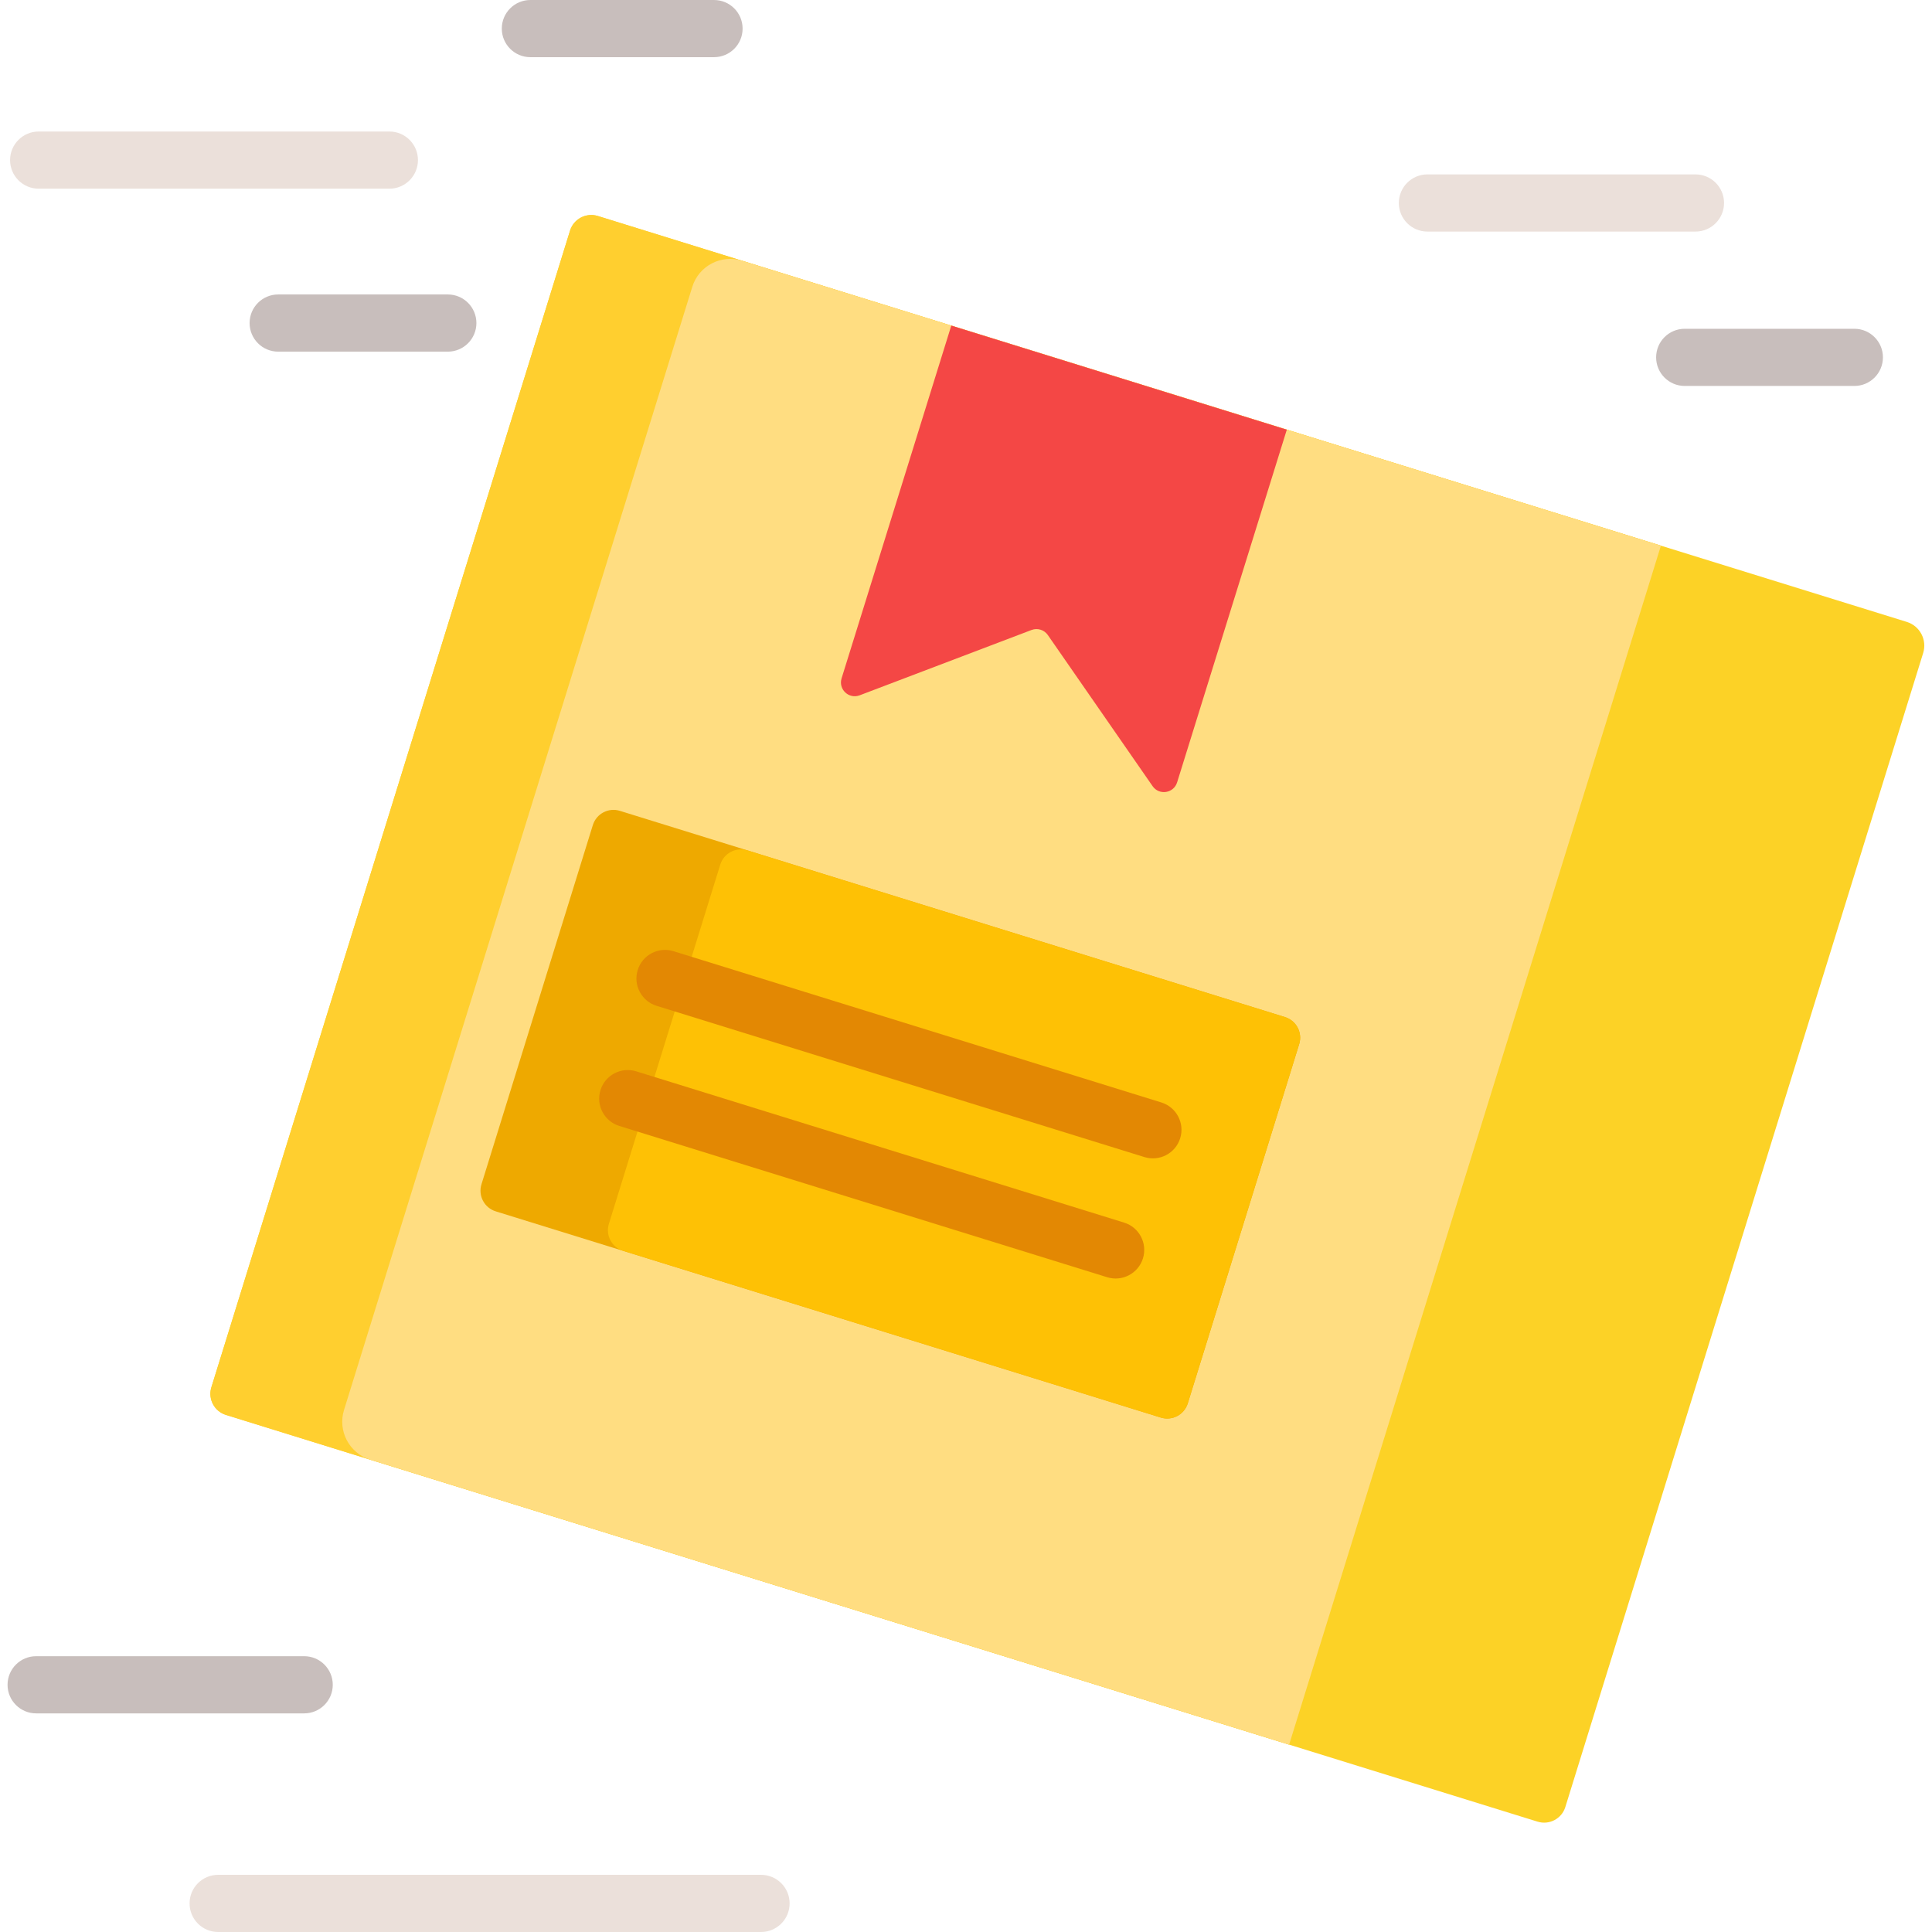 <svg height="512pt" viewBox="-2 0 512 512" width="512pt" xmlns="http://www.w3.org/2000/svg"><path d="m8.25 50.004h92.938c4.184 0 7.574-3.391 7.574-7.578 0-4.184-3.391-7.574-7.574-7.574h-92.938c-4.188 0-7.578 3.391-7.578 7.574 0 4.188 3.391 7.578 7.578 7.578zm0 0" fill="#ebe0da"/><g fill="#c8bebc"><path d="m138.559 15.152h48.664c4.184 0 7.574-3.391 7.574-7.574 0-4.188-3.391-7.578-7.574-7.578h-48.664c-4.184 0-7.578 3.391-7.578 7.578 0 4.184 3.391 7.574 7.578 7.574zm0 0"/><path d="m64.145 85.613c0 4.184 3.395 7.578 7.578 7.578h44.953c4.184 0 7.578-3.395 7.578-7.578 0-4.184-3.395-7.578-7.578-7.578h-44.953c-4.184 0-7.578 3.395-7.578 7.578zm0 0"/><path d="m489.422 87.129h-44.957c-4.184 0-7.574 3.391-7.574 7.574 0 4.188 3.391 7.578 7.574 7.578h44.957c4.184 0 7.574-3.391 7.574-7.578 0-4.184-3.391-7.574-7.574-7.574zm0 0"/></g><path d="m454.891 53.793c0-4.184-3.391-7.578-7.578-7.578h-71.031c-4.184 0-7.578 3.395-7.578 7.578 0 4.184 3.395 7.578 7.578 7.578h71.031c4.188 0 7.578-3.395 7.578-7.578zm0 0" fill="#ebe0da"/><path d="m86.188 446.488c0-4.188-3.395-7.578-7.578-7.578h-71.031c-4.188 0-7.578 3.391-7.578 7.578 0 4.184 3.391 7.574 7.578 7.574h71.031c4.184 0 7.578-3.391 7.578-7.574zm0 0" fill="#c8bebc"/><path d="m199.68 496.848h-143.867c-4.184 0-7.574 3.391-7.574 7.574 0 4.188 3.391 7.578 7.574 7.578h143.867c4.184 0 7.578-3.391 7.578-7.578 0-4.184-3.395-7.574-7.578-7.574zm0 0" fill="#ebe0da"/><path d="m507.66 173.055-94.828 305.824c-.957 3.102-4.25 4.84-7.352 3.879l-65.848-20.414-253.578-78.633-28.164-8.738c-3.039-.941-4.77-4.125-3.918-7.176l95.117-306.746c.992-3.059 4.266-4.758 7.344-3.809l28.145 8.73 253.582 78.633 65.156 20.203c3.477 1.07 5.426 4.77 4.344 8.246zm0 0" fill="#fcd226"/><path d="m438.16 144.605-98.527 317.738-253.578-78.633-28.164-8.738c-3.039-.941-4.77-4.125-3.918-7.176l95.117-306.746c.992-3.059 4.266-4.758 7.344-3.809l28.145 8.73zm0 0" fill="#ffcf2f"/><path d="m438.16 144.605-98.527 317.738-243.535-75.52c-5.547-1.723-8.648-7.613-6.93-13.16l92.297-297.648c1.719-5.547 7.609-8.648 13.16-6.93l55.477 17.199 88.918 27.582zm0 0" fill="#ffdd81"/><path d="m339.02 113.867-29.074 93.473c-.91 2.91-4.758 3.504-6.496 1l-27.77-40.055c-.961-1.375-2.73-1.93-4.305-1.336l-45.559 17.316c-2.852 1.082-5.688-1.586-4.789-4.496l29.074-93.484zm0 0" fill="#f44745"/><path d="m342.297 276.699-29.52 95.195c-.938 3.02-4.137 4.711-7.156 3.773l-176.254-54.648c-3.02-.938-4.711-4.148-3.773-7.168l29.516-95.195c.938-3.02 4.148-4.711 7.168-3.773l176.254 54.652c3.02.938 4.699 4.145 3.766 7.164zm0 0" fill="#eea900"/><path d="m342.297 276.699-29.52 95.195c-.938 3.02-4.137 4.711-7.156 3.773l-142.484-44.18c-3.02-.934-4.711-4.145-3.773-7.164l29.516-95.195c.938-3.02 4.148-4.711 7.168-3.773l142.484 44.18c3.02.938 4.699 4.145 3.766 7.164zm0 0" fill="#fec105"/><path d="m171.992 266.547 129.293 40.09c3.996 1.238 8.242-.996 9.48-4.992 1.238-3.996-.996-8.242-4.992-9.48l-129.293-40.09c-3.996-1.242-8.242.996-9.48 4.992s.996 8.242 4.992 9.48zm0 0" fill="#e38803"/><path d="m295.902 324.004-129.293-40.09c-3.996-1.238-8.242.996-9.48 4.992-1.242 3.996.996 8.242 4.992 9.48l129.293 40.094c3.996 1.238 8.238-.996 9.48-4.996 1.238-3.996-.996-8.242-4.992-9.48zm0 0" fill="#e38803"/></svg>
